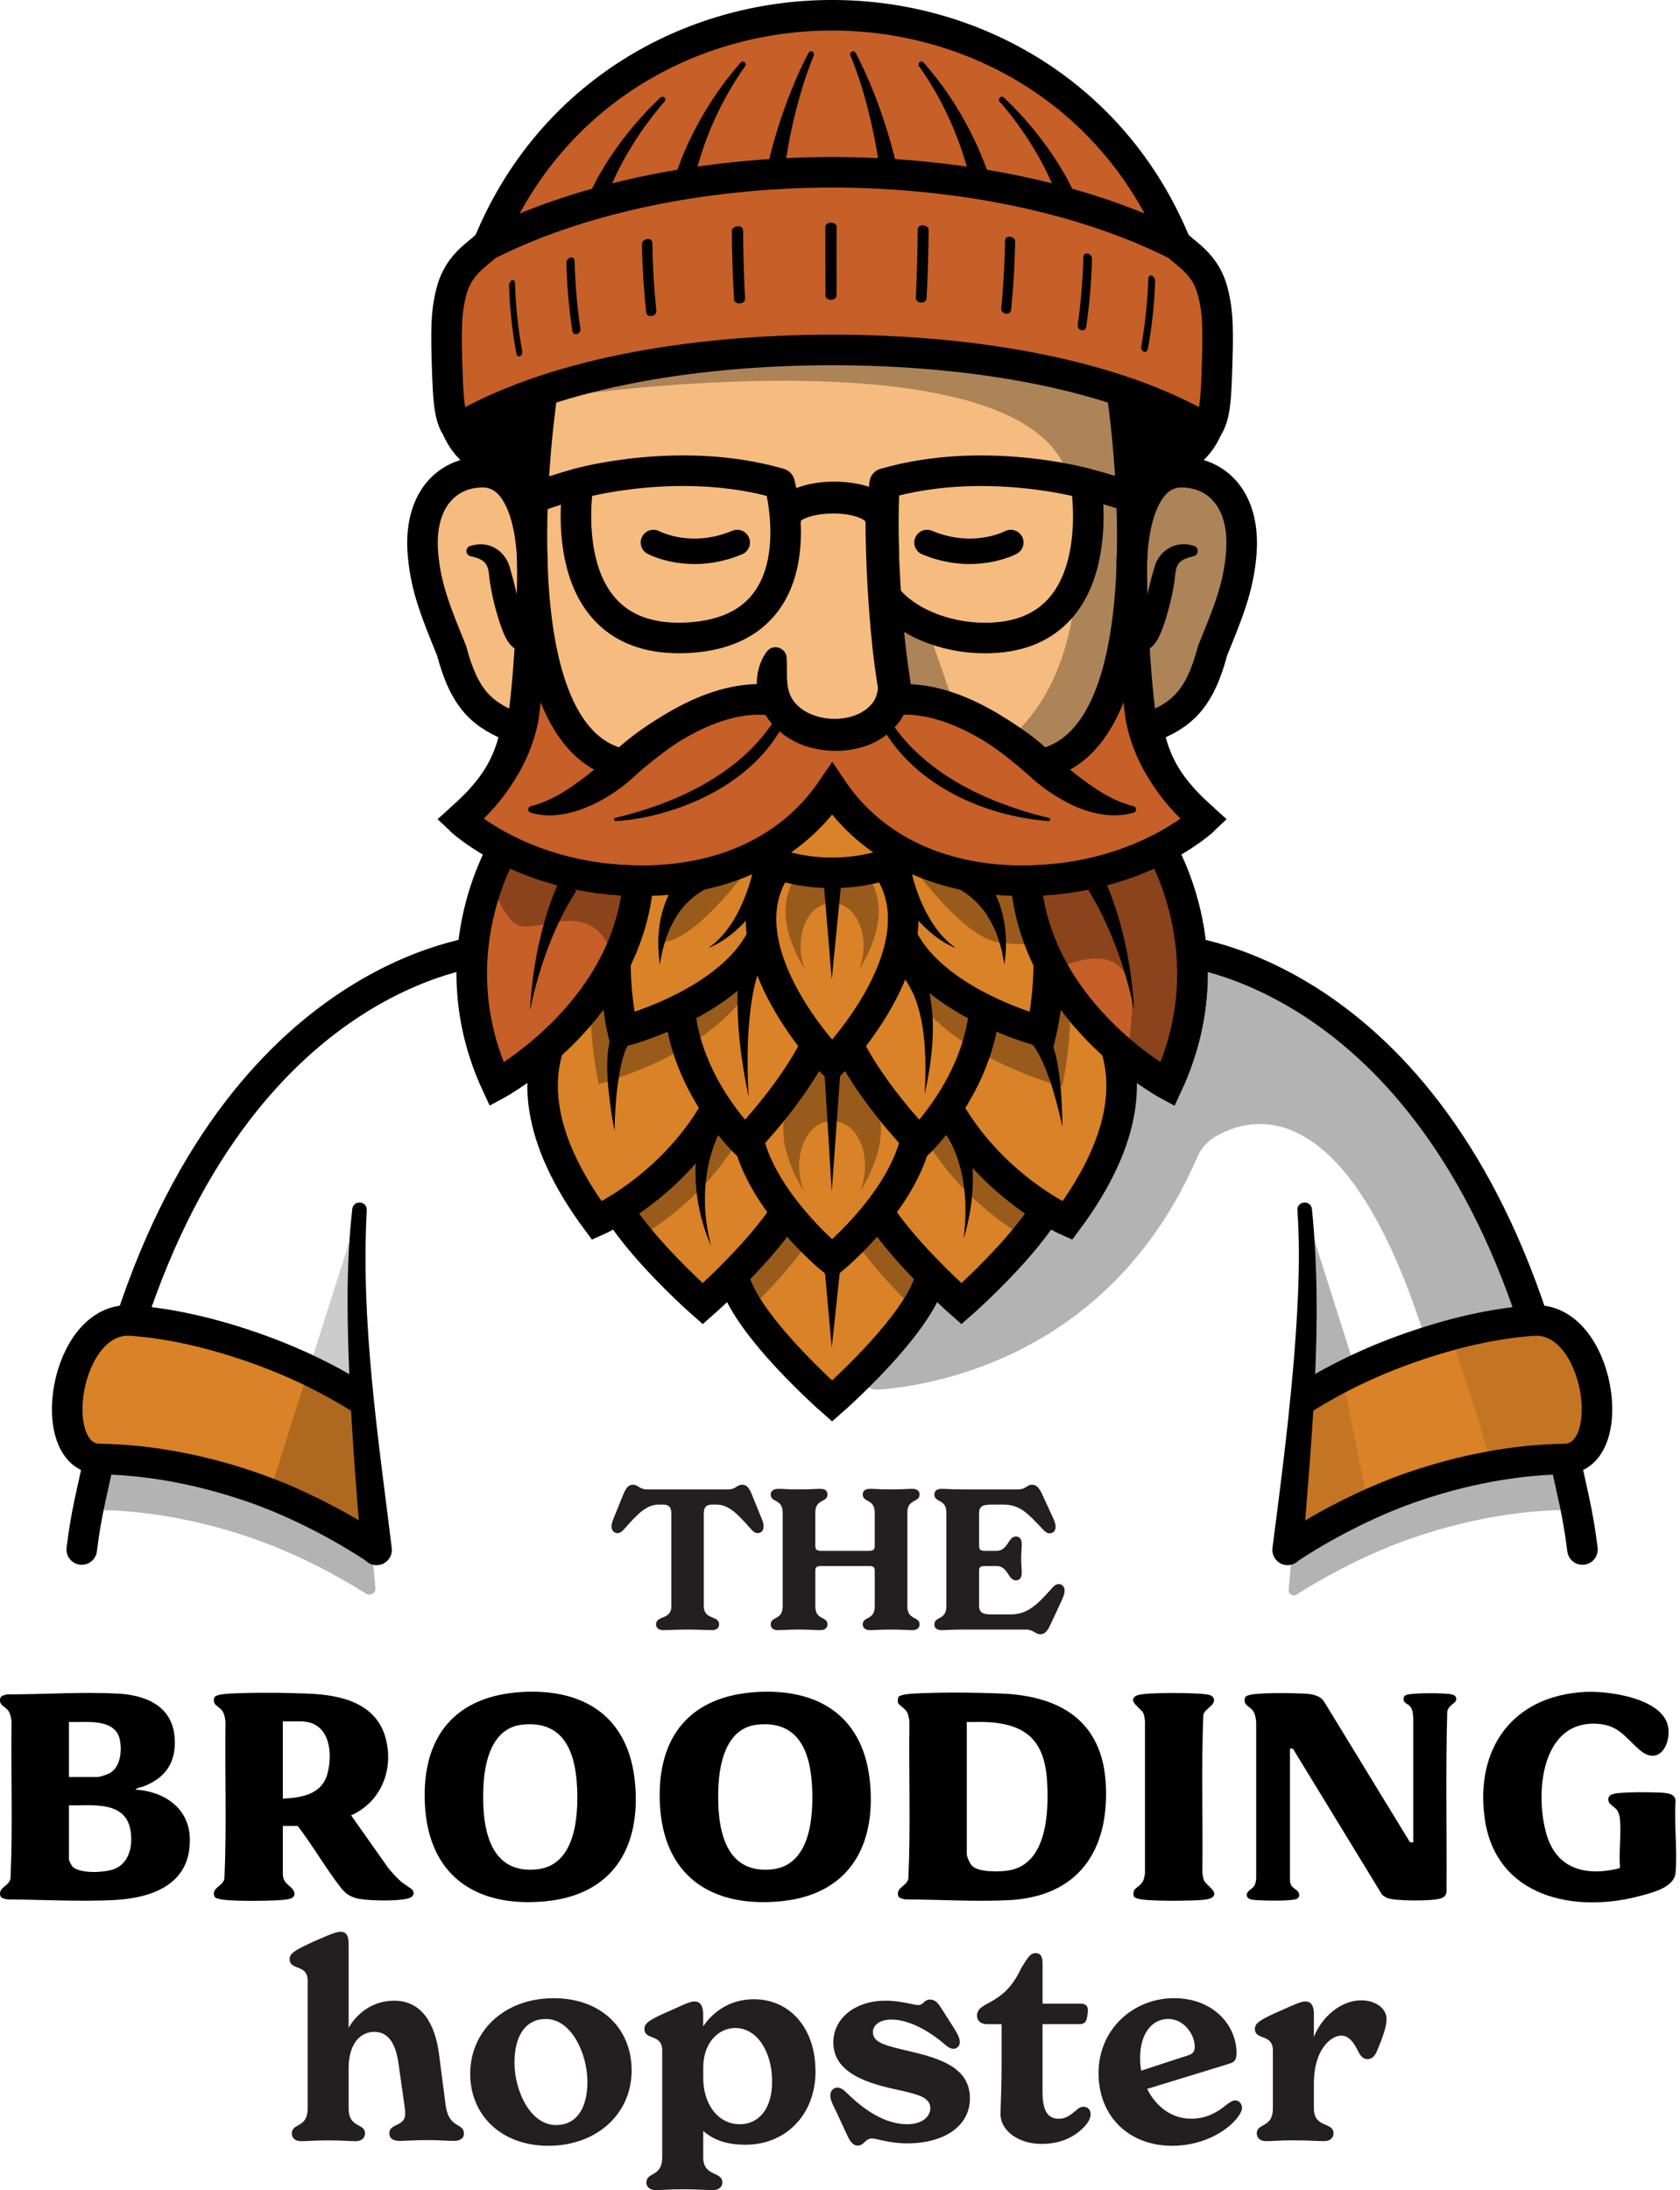 <svg width="350" height="456" viewBox="0 0 350 456" fill="none" xmlns="http://www.w3.org/2000/svg">
<g clip-path="url(#clip0_26_409)">
<g style="mix-blend-mode:overlay" opacity="0.3">
<path d="M182.939 289.337C193.524 288.594 231.288 282.967 249.467 240.844C250.205 239.131 251.467 237.694 253.068 236.74C260.175 232.492 279.95 226.579 296.385 277.06C296.491 277.394 296.549 277.744 296.549 278.089C296.549 280.215 298.532 281.79 300.606 281.302L316.696 277.505C318.748 277.023 319.83 274.758 318.907 272.854L301.158 236.193C300.993 235.854 300.77 235.541 300.5 235.276L277.744 212.918C277.537 212.711 277.298 212.536 277.044 212.393L251.408 198.042C250.761 197.682 250.014 197.549 249.282 197.66L191.684 206.782C190.385 206.989 189.335 207.943 189.006 209.216L174.661 264.693C174.528 265.212 174.523 265.759 174.645 266.278L179.502 286.802C179.874 288.377 181.327 289.448 182.944 289.337H182.939Z" fill="black"/>
</g>
<g style="mix-blend-mode:overlay" opacity="0.3">
<path d="M327.817 309.955C327.886 307.664 327.864 305.368 327.684 303.083C327.647 302.616 327.599 302.154 327.557 301.688L327.536 301.566C327.334 300.59 327.191 299.604 326.958 298.628C326.682 297.477 326.358 296.337 325.971 295.218C325.945 295.144 325.86 294.905 325.775 294.672C325.764 294.645 325.759 294.624 325.748 294.603C325.632 294.343 325.494 294.035 325.451 293.95C324.948 292.943 324.364 291.994 323.749 291.05C323.68 290.981 323.617 290.912 323.563 290.848C323.288 290.562 323.028 290.254 322.757 289.973C321.702 288.875 320.96 287.624 320.509 286.298C320.355 285.842 319.92 285.534 319.443 285.566C319.443 285.566 319.438 285.566 319.432 285.566C311.196 286.123 302.398 288.186 293.505 291.32C285.381 294.184 277.956 297.806 271.507 301.905C271.221 302.086 271.041 302.393 271.009 302.727L268.469 330.993C268.389 331.895 269.375 332.494 270.139 332.006C276.805 327.748 285.343 323.362 293.51 320.488C304.859 316.489 316.07 314.516 326.093 314.394C326.602 314.373 327.079 314.299 327.525 314.172C328.114 314.002 328.416 313.365 328.23 312.777C327.939 311.865 327.79 310.915 327.822 309.955H327.817Z" fill="black"/>
</g>
<g style="mix-blend-mode:overlay" opacity="0.3">
<path d="M74.855 316.319C74.542 316.022 73.921 315.593 73.736 315.46L73.592 315.36C72.887 314.941 72.187 314.522 71.492 314.092C68.024 311.928 64.72 309.531 61.019 307.765C60.721 307.622 60.419 307.484 60.117 307.352C59.974 307.293 59.772 307.214 59.512 307.108C58.643 306.79 57.778 306.455 56.903 306.148C55.005 305.48 53.09 304.859 51.186 304.218C47.379 302.929 43.714 301.354 39.986 299.874C38.087 299.121 36.162 298.416 34.184 297.907C33.84 297.817 32.858 297.647 32.593 297.578L32.312 297.53C31.517 297.482 30.716 297.483 29.921 297.509C29.47 297.525 29.024 297.551 28.574 297.589L28.346 297.631C28.043 297.7 27.014 297.87 26.813 297.917C26.044 298.103 25.302 298.352 24.548 298.58L24.214 298.713C23.827 298.904 23.451 299.105 23.079 299.323C22.809 299.482 22.109 300.065 21.897 300.219C21.817 300.277 21.743 300.341 21.674 300.41C21.473 300.606 21.271 300.808 21.07 301.009C21.902 300.182 21.117 301.083 20.709 301.619L20.476 302.07C20.401 302.287 20.327 302.51 20.269 302.733C20.2 302.982 20.083 303.311 19.982 303.645C19.982 303.703 19.966 303.825 19.945 304.021C19.908 304.387 19.882 304.758 19.86 305.124C19.744 306.922 19.754 308.725 19.754 310.528C19.754 311.324 19.654 312.093 19.473 312.819C19.282 313.594 19.813 314.378 20.608 314.41C20.613 314.41 20.619 314.41 20.624 314.41C30.647 314.527 41.858 316.505 53.207 320.504C61.252 323.336 69.647 327.631 76.265 331.826C77.156 332.388 78.307 331.683 78.211 330.633L77.177 319.135C77.151 318.854 77.034 318.589 76.843 318.382C76.196 317.688 75.544 316.993 74.855 316.341V316.319Z" fill="black"/>
</g>
<path d="M102.362 197.767C102.362 197.767 51.759 200.503 27.274 274.954" stroke="black" stroke-width="6.364" stroke-linecap="round" stroke-linejoin="round"/>
<path d="M78.445 322.62C71.556 318 62.159 313.031 53.207 309.876C41.858 305.877 30.647 303.905 20.624 303.783C9.084 303.337 13.454 274.016 27.28 274.949C35.516 275.506 44.313 277.569 53.207 280.703C61.522 283.63 69.101 287.359 75.661 291.58" fill="#D98227"/>
<path d="M78.445 322.62C71.556 318 62.159 313.031 53.207 309.876C41.858 305.877 30.647 303.905 20.624 303.783C9.084 303.337 13.454 274.016 27.28 274.949C35.516 275.506 44.313 277.569 53.207 280.703C61.522 283.63 69.101 287.359 75.661 291.58" stroke="black" stroke-width="6.364" stroke-linejoin="round"/>
<path d="M76.408 251.997C75.157 275.506 78.747 298.967 81.611 322.28C81.844 324.025 80.619 325.621 78.874 325.854C77.13 326.088 75.533 324.857 75.3 323.118C74.287 311.265 73.37 299.381 72.823 287.454C72.33 275.538 72.038 263.6 73.396 251.7C73.667 249.775 76.525 250.024 76.408 252.002V251.997Z" fill="black"/>
<path d="M20.619 303.788C19.208 310.735 17.999 314.702 17.029 322.62" stroke="black" stroke-width="6.364" stroke-linecap="round" stroke-linejoin="round"/>
<path d="M244.344 197.767C244.344 197.767 294.948 200.503 319.432 274.954" stroke="black" stroke-width="6.364" stroke-linecap="round" stroke-linejoin="round"/>
<path d="M326.088 303.788C327.498 310.735 328.708 314.702 329.678 322.62" stroke="black" stroke-width="6.364" stroke-linecap="round" stroke-linejoin="round"/>
<path d="M96.651 444.28C96.651 445.192 95.855 445.76 94.604 445.76C93.124 445.76 91.931 445.59 88.966 445.59C86.002 445.59 84.756 445.76 83.218 445.76C81.68 445.76 81.112 445.075 81.112 444.163C81.112 442.058 84.411 442.853 84.411 440.122C84.411 439.268 84.299 438.754 84.241 438.245L83.048 429.823C82.534 425.952 81.171 423.051 77.983 423.051C75.48 423.051 72.632 424.987 72.632 430.677V438.987C72.632 443.198 76.048 441.947 76.048 444.222C76.048 444.964 75.48 445.818 74.112 445.818C72.744 445.818 71.264 445.648 68.363 445.648C65.463 445.648 64.094 445.818 62.731 445.818C61.368 445.818 60.796 445.022 60.796 444.222C60.796 441.947 64.094 443.198 64.094 438.987V412.408C64.094 408.823 60.34 410.414 60.34 407.852C60.34 406.601 61.819 405.858 65.802 404.039C69.557 402.39 70.299 402.22 70.983 402.22C72.293 402.22 72.632 403.302 72.632 404.723V422.197C74.398 419.18 77.639 416.565 82.136 416.565C87.996 416.565 90.674 421.572 91.469 427.723L92.838 438.309C93.522 443.373 96.651 441.835 96.651 444.285V444.28Z" fill="#231F20"/>
<path d="M97.961 431.812C97.961 422.765 105.189 416.046 115.318 416.046C125.447 416.046 131.593 422.532 131.593 431.07C131.593 440.292 124.137 446.778 114.236 446.778C104.335 446.778 97.961 440.292 97.961 431.807V431.812ZM122.376 433.408C122.376 427.66 119.078 420.373 113.727 420.373C109.575 420.373 107.183 423.73 107.183 429.479C107.183 435.227 110.428 442.456 115.832 442.456C120.043 442.456 122.376 439.099 122.376 433.408Z" fill="#231F20"/>
<path d="M169.904 431.245C169.904 440.409 163.587 446.555 155.33 446.555C150.722 446.555 148.272 445.187 146.506 443.707V449.169C146.506 453.322 150.489 451.959 150.489 454.462C150.489 455.205 149.863 456 148.553 456C147.132 456 145.307 455.83 142.237 455.83C139.389 455.83 137.968 456 136.6 456C135.231 456 134.664 455.205 134.664 454.462C134.664 452.129 137.962 453.38 137.962 449.169V426.97C137.962 423.327 134.261 424.923 134.261 422.415C134.261 421.105 135.682 420.368 139.723 418.602C143.425 416.894 143.992 416.725 144.729 416.725C146.379 416.725 146.495 418.602 146.495 419.456V421.9C148.659 418.772 152.133 416.263 157.08 416.263C164.367 416.263 169.888 422.07 169.888 431.234L169.904 431.245ZM160.851 433.408C160.851 426.864 157.494 422.25 153.225 422.25C149.523 422.25 146.511 425.496 146.511 430.444V432.666C146.511 438.128 149.587 442.286 154.137 442.286C157.892 442.286 160.851 439.327 160.851 433.408Z" fill="#231F20"/>
<path d="M176.336 444.222L174.459 440.181C173.605 438.362 172.979 437.333 172.979 436.309C172.979 435.228 173.722 434.66 174.459 434.66C175.196 434.66 175.827 435.175 176.623 435.97C180.038 439.274 184.307 442.286 189.032 442.286C192.05 442.286 193.816 440.748 193.816 438.929C193.816 436.426 190.459 435.912 185.962 434.888C179.815 433.52 173.611 431.186 173.611 425.268C173.611 420.145 178.277 416.56 184.482 416.56C187.728 416.56 190.289 417.472 191.313 417.472C192.453 417.472 192.453 416.332 193.757 416.332C195.062 416.332 195.635 417.414 196.377 418.554L198.482 421.858C199.278 423.051 199.962 424.303 199.962 425.157C199.962 426.011 199.336 426.578 198.652 426.578C197.798 426.578 197.173 425.952 196.43 425.326C193.243 422.654 189.202 420.49 185.675 420.49C183.4 420.49 181.862 421.572 181.862 423.11C181.862 425.443 184.821 425.958 189.488 427.092C195.863 428.572 202.067 430.508 202.067 436.882C202.067 442.917 196.319 446.274 189.091 446.274C185.108 446.274 182.716 445.251 181.634 445.251C180.213 445.251 180.096 446.73 178.675 446.73C177.482 446.73 176.856 445.362 176.342 444.227L176.336 444.222Z" fill="#231F20"/>
<path d="M227.22 440.181C227.22 441.093 226.595 442.116 225.799 442.912C223.805 444.959 220.963 446.385 216.975 446.385C212.138 446.385 208.437 443.596 208.437 440.181C208.437 438.987 208.665 434.602 208.665 430.677V421.455H205.647C204.396 421.455 203.542 420.771 203.542 419.689C203.542 418.549 204.284 417.982 205.477 417.297C209.121 415.42 210.94 413.596 212.822 409.671C214.132 407.566 214.641 406.654 215.782 406.654C216.635 406.654 217.203 407.221 217.203 408.701V417.181H225.226C226.139 417.181 226.648 417.637 226.648 418.549C226.648 419.005 226.536 419.689 226.478 420.029C226.308 420.994 225.852 421.45 224.94 421.45H217.197V435.62C217.197 440 218.619 441.141 220.613 441.141C221.981 441.141 222.946 440.456 224.139 439.433C224.537 439.094 225.051 438.637 225.73 438.637C226.695 438.637 227.21 439.375 227.21 440.175L227.22 440.181Z" fill="#231F20"/>
<path d="M258.748 438.812C258.748 439.268 258.578 439.725 258.234 440.292C256.356 443.251 251.117 446.778 244.175 446.778C235.409 446.778 228.864 440.859 228.864 431.637C228.864 422.415 236.209 416.041 244.572 416.041C252.936 416.041 257.608 421.847 257.608 427.421C257.608 429.07 257.093 429.357 256.07 429.696L238.994 434.93C240.759 438.515 244 441.135 248.157 441.135C251.005 441.135 253.339 440.053 255.444 438.287C256.356 437.603 256.812 437.322 257.38 437.322C258.233 437.322 258.748 438.176 258.748 438.802V438.812ZM237.519 428.455C237.519 429.367 237.578 430.274 237.747 431.128L247.537 427.941C248.449 427.655 248.905 427.198 248.905 426.175C248.905 423.555 246.63 420.368 243.385 420.368C239.969 420.368 237.525 423.444 237.525 428.45L237.519 428.455Z" fill="#231F20"/>
<path d="M288.859 420.373C288.859 421.969 288.117 424.075 286.924 426.917C286.468 428.057 285.842 428.736 284.877 428.736C283.965 428.736 283.397 427.994 282.941 427.087C281.918 425.04 280.947 423.841 279.414 423.841C277.192 423.841 273.724 426.859 273.724 433.743V438.977C273.724 443.187 277.823 441.708 277.823 444.211C277.823 444.953 277.256 445.807 275.888 445.807C274.408 445.807 272.642 445.638 269.455 445.638C266.607 445.638 265.128 445.807 263.765 445.807C262.402 445.807 261.829 445.012 261.829 444.211C261.829 441.936 265.186 443.187 265.186 438.977V426.965C265.186 423.322 261.431 424.918 261.431 422.41C261.431 421.158 262.853 420.363 266.894 418.597C270.648 416.889 271.332 416.719 271.958 416.719C273.326 416.719 273.724 417.859 273.724 419.45V424.117C275.432 419.79 279.473 416.491 283.572 416.491C286.759 416.491 288.865 418.31 288.865 420.363L288.859 420.373Z" fill="#231F20"/>
<path d="M136.668 338.227C136.668 336.302 139.866 337.325 139.866 334.456V315.153C139.866 313.843 139.373 313.27 138.106 313.27H137.247C134.786 313.27 132.983 315.031 130.278 318.106C129.663 318.801 129.255 319.215 128.597 319.215C127.982 319.215 127.409 318.722 127.409 317.82C127.409 317.04 127.738 316.346 128.353 314.871L129.827 311.223C130.443 309.706 130.973 309.133 131.874 309.133C132.983 309.133 133.184 310.115 134.823 310.115H151.666C153.305 310.115 153.511 309.133 154.614 309.133C155.516 309.133 156.046 309.706 156.662 311.223L158.136 314.871C158.751 316.346 159.08 317.046 159.08 317.82C159.08 318.722 158.507 319.215 157.892 319.215C157.234 319.215 156.826 318.806 156.211 318.106C153.506 315.031 151.703 313.27 149.242 313.27H148.383C147.11 313.27 146.623 313.843 146.623 315.153V334.456C146.623 337.325 149.82 336.302 149.82 338.227C149.82 338.842 149.37 339.415 148.346 339.415C147.116 339.415 145.763 339.293 143.266 339.293C140.768 339.293 139.331 339.415 138.143 339.415C137.119 339.415 136.668 338.842 136.668 338.227Z" fill="#231F20"/>
<path d="M191.583 338.227C191.583 338.842 191.132 339.415 190.109 339.415C189.085 339.415 187.934 339.293 185.643 339.293C183.352 339.293 182.244 339.415 181.215 339.415C180.186 339.415 179.741 338.842 179.741 338.227C179.741 336.503 182.239 337.368 182.239 334.499V327.08C182.239 326.342 181.995 326.056 181.008 326.056H171.092C170.11 326.056 169.861 326.342 169.861 327.08V334.499C169.861 337.368 172.401 336.509 172.401 338.227C172.401 338.842 171.951 339.415 170.927 339.415C169.904 339.415 168.753 339.293 166.462 339.293C164.171 339.293 163.062 339.415 162.034 339.415C161.005 339.415 160.559 338.842 160.559 338.227C160.559 336.503 163.057 337.368 163.057 334.499V314.909C163.057 312.04 160.559 312.899 160.559 311.138C160.559 310.523 161.09 309.993 162.156 309.993C163.222 309.993 164.166 310.115 166.457 310.115C168.748 310.115 169.856 309.993 170.922 309.993C171.988 309.993 172.396 310.523 172.396 311.138C172.396 312.899 169.856 312.04 169.856 314.909V321.835C169.856 322.614 170.1 322.901 171.086 322.901H181.003C181.984 322.901 182.234 322.614 182.234 321.835V314.909C182.234 312.04 179.736 312.899 179.736 311.138C179.736 310.523 180.144 309.993 181.21 309.993C182.276 309.993 183.342 310.115 185.638 310.115C187.934 310.115 189.08 309.993 190.103 309.993C191.127 309.993 191.578 310.523 191.578 311.138C191.578 312.899 189.038 312.04 189.038 314.909V334.499C189.038 337.368 191.578 336.509 191.578 338.227H191.583Z" fill="#231F20"/>
<path d="M221.79 331.136C221.79 331.958 221.461 332.653 220.682 334.334L218.799 338.349C218.184 339.659 217.611 340.274 216.752 340.274C215.606 340.274 215.4 339.293 213.676 339.293H200.561C198.307 339.293 197.077 339.415 196.176 339.415C195.067 339.415 194.659 338.884 194.659 338.227C194.659 336.503 197.157 337.368 197.157 334.499V314.909C197.157 312.04 194.659 312.899 194.659 311.18C194.659 310.523 195.067 309.993 196.176 309.993C197.035 309.993 198.265 310.115 200.561 310.115H212.08C213.719 310.115 213.925 309.133 214.991 309.133C215.893 309.133 216.466 309.706 217.166 311.223L218.847 314.871C219.584 316.431 219.913 317.125 219.913 317.947C219.913 318.806 219.297 319.257 218.725 319.257C218.067 319.257 217.659 318.849 217.044 318.191C214.175 315.158 212.494 313.275 209.094 313.275H206.512C204.38 313.275 203.971 313.848 203.971 315.2V321.84C203.971 322.619 204.215 322.906 205.202 322.906H207.577C210.038 322.906 209.996 319.915 211.634 319.915C212.372 319.915 212.865 320.366 212.865 321.511C212.865 322.455 212.743 323.479 212.743 324.46C212.743 325.441 212.865 326.507 212.865 327.451C212.865 328.596 212.372 329.047 211.634 329.047C209.996 329.047 210.038 326.056 207.577 326.056H205.202C204.221 326.056 203.971 326.342 203.971 327.079V334.17C203.971 335.565 204.422 336.137 206.512 336.137H210.526C214.053 336.137 216.02 334.17 218.926 330.935C219.541 330.198 219.95 329.826 220.607 329.826C221.18 329.826 221.795 330.32 221.795 331.136H221.79Z" fill="#231F20"/>
<path d="M28.208 372.618C34.025 372.947 39.313 376.336 39.541 382.609C39.901 392.468 31.517 395.295 23.239 395.639C16.026 395.936 8.692 395.528 1.49 395.475C0.891 395.284 0.143 395.31 0.021 394.557C-0.249 392.903 1.946 392.691 2.19 391.084C2.683 380.297 2.259 369.415 2.408 358.591C2.333 357.78 2.217 356.915 1.75 356.231C1.082 355.245 -0.191 355.176 0.021 353.702C0.122 353.002 0.912 352.959 1.49 352.784C9.1 352.8 16.885 352.227 24.495 352.62C30.403 352.922 35.945 355.208 36.391 361.863C36.73 366.922 34.513 370.173 29.873 371.961C29.327 372.173 28.579 372.21 28.208 372.618ZM14.366 369.982H20.343C20.847 369.982 22.358 369.473 22.836 369.203C25.047 367.957 25.397 364.812 25.031 362.531C24.241 357.61 17.988 358.66 14.366 358.538V369.982ZM14.366 375.89V387.144C14.366 387.435 14.881 388.422 15.119 388.655C16.631 390.177 21.807 389.901 23.716 389.185C27.052 387.934 27.746 384.078 27.152 380.907C26.007 374.84 19.007 375.996 14.372 375.885L14.366 375.89Z" fill="black"/>
<path d="M187.224 353.288C187.616 352.816 189.616 352.652 190.268 352.62C195.921 352.317 203.102 352.381 208.781 352.62C220.957 353.134 229.66 358.4 230.371 371.419C231.129 385.393 224.574 394.955 210.043 395.639C202.921 395.973 195.661 395.501 188.544 395.475C187.945 395.284 187.197 395.31 187.075 394.557C186.805 392.903 189 392.691 189.244 391.084C189.738 380.297 189.313 369.415 189.462 358.591C189.388 357.78 189.271 356.915 188.804 356.231C188.454 355.717 187.213 354.969 187.091 354.55C187.001 354.253 187.028 353.532 187.229 353.288H187.224ZM201.415 358.538V386.014C201.415 386.603 202.052 388.024 202.486 388.464C203.892 389.891 208.49 389.769 210.356 389.413C218.11 387.95 218.491 377.407 218.163 371.165C217.691 362.346 213.793 358.867 205.133 358.527C203.897 358.48 202.651 358.575 201.415 358.527V358.538Z" fill="black"/>
<path d="M58.924 390.416C59.115 392.033 59.884 392.213 60.817 393.179C61.528 393.91 61.623 394.897 60.541 395.3C60.006 395.496 58.722 395.607 58.112 395.639C55.636 395.777 47.474 395.968 45.459 395.321C45.114 395.21 44.759 395.151 44.632 394.764C44.059 393.014 46.53 392.712 46.758 391.089C47.251 380.302 46.827 369.42 46.976 358.596C46.901 357.785 46.785 356.921 46.318 356.236C45.634 355.224 44.186 355.086 44.632 353.5C44.663 353.378 44.706 353.336 44.796 353.256C45.294 352.8 47.076 352.667 47.782 352.63C52.836 352.36 59.205 352.424 64.28 352.63C71.079 352.906 78.466 354.593 80.386 362.065C82.046 368.535 79.346 375.227 73.147 377.974L80.9 388.962C81.722 389.917 82.64 390.983 83.594 391.805C84.14 392.277 85.594 393.104 85.917 393.507C86.431 394.144 86.118 394.844 85.424 395.135C83.509 395.936 76.679 395.772 74.552 395.305C72.267 394.801 71.455 393.666 70.151 391.906C67.324 388.087 64.906 383.946 62.01 380.17H58.924V390.421V390.416ZM58.924 374.506C62.975 374.262 67.175 373.626 68.279 369.076C69.382 364.525 68.538 358.411 62.636 358.411H58.924V374.506Z" fill="black"/>
<path d="M268.755 391.8C268.904 392.855 269.545 393.062 270.198 393.624C270.85 394.186 270.898 395.151 269.991 395.422C268.601 395.841 263.531 395.745 261.893 395.629C261.097 395.575 259.846 395.56 259.745 394.632C259.644 393.703 260.933 393.343 261.352 392.579C261.59 392.144 261.643 391.656 261.707 391.174V358.591C261.633 357.78 261.516 356.915 261.05 356.231C260.381 355.245 259.109 355.176 259.321 353.702C259.384 353.267 259.607 353.155 259.999 353.001C261.659 352.355 269.439 352.503 271.587 352.62C273.135 352.705 274.811 352.869 275.798 354.2L293.738 383.564L294.433 383.617V357.589C294.279 356.608 294.385 355.881 293.616 355.139C293.16 354.698 292.439 354.592 292.407 353.823C292.381 353.235 292.662 352.986 293.192 352.842C294.597 352.461 300.94 352.455 302.393 352.784C302.992 352.922 303.406 353.129 303.374 353.818C303.337 354.72 301.842 354.889 301.508 356.364C301.152 368.863 301.449 381.416 301.354 393.937C301.258 394.738 300.781 395.072 300.065 395.294C298.278 395.851 290.869 395.835 289.109 395.22C288.669 395.066 288.287 394.801 287.937 394.504L269.354 364.085L268.744 364.064V391.794L268.755 391.8Z" fill="black"/>
<path d="M108.869 352.286C122.074 351.57 131.084 357.753 132.304 371.303C133.524 384.815 127.536 394.6 113.488 395.883C98.942 397.214 89.12 390.352 88.5 375.328C87.927 361.476 94.89 353.044 108.869 352.286ZM108.869 359.079C102.489 359.731 100.936 366.758 100.708 372.051C100.368 379.809 101.545 390.283 111.85 389.222C119.826 388.4 120.515 378.414 120.229 372.178C119.889 364.881 117.519 358.199 108.869 359.079Z" fill="black"/>
<path d="M157.834 352.286C171.038 351.57 180.049 357.753 181.268 371.303C182.488 384.815 176.501 394.6 162.453 395.883C147.906 397.214 138.084 390.352 137.464 375.328C136.891 361.476 143.854 353.044 157.834 352.286ZM157.834 359.079C151.454 359.731 149.9 366.758 149.672 372.051C149.332 379.809 150.51 390.283 160.814 389.222C168.79 388.4 169.479 378.414 169.193 372.178C168.854 364.881 166.483 358.199 157.834 359.079Z" fill="black"/>
<path d="M330.033 352.285C334.796 352.015 344.93 353.383 347.157 358.368C348.748 361.927 346.086 368.116 341.706 364.446C338.672 361.905 337.362 359.19 332.77 358.909C320.944 358.188 319.766 373.647 322.19 381.93C324.343 389.286 330.558 390.718 337.426 388.978L337.49 388.665C337.246 385.441 337.797 381.787 337.468 378.616C337.415 378.117 337.23 377.412 336.959 376.988C336.572 376.378 335.379 375.704 335.188 375.238C334.875 374.469 335.119 373.896 335.872 373.599C337.299 373.032 344.262 373.138 346.113 373.254C347.38 373.334 349.082 373.451 349.072 375.079C348.754 379.878 349.48 385.192 349.072 389.928C348.812 392.945 344.384 394.022 341.891 394.7C327.949 398.508 311.573 394.976 309.309 378.584C307.299 364.053 315.131 353.139 330.033 352.291V352.285Z" fill="black"/>
<path d="M236.315 394.971C236.071 394.674 236.109 394 236.246 393.656C236.437 393.189 237.302 392.706 237.662 392.309C238.294 391.619 238.4 390.94 238.537 390.039V358.469C238.511 357.949 238.389 357.159 238.187 356.692C237.774 355.738 234.889 354.242 236.591 353.134C237.1 352.8 238.697 352.662 239.354 352.625C242.43 352.455 246.609 352.455 249.685 352.625C250.305 352.657 251.673 352.779 252.209 352.996C252.421 353.081 252.803 353.383 252.867 353.595C253.339 355.181 250.889 355.68 250.687 357.149C250.258 368.036 250.629 379.003 250.496 389.917C250.586 390.479 250.618 391.041 250.857 391.566C251.302 392.547 254.129 394.027 252.453 395.13C251.907 395.491 250.39 395.602 249.69 395.639C247.378 395.761 238.575 395.936 236.84 395.257C236.713 395.21 236.384 395.056 236.315 394.966V394.971Z" fill="black"/>
<path d="M172.826 239.72L152.875 262.11C149.736 271.041 173.356 291.718 173.356 291.718C173.356 291.718 196.982 271.041 193.837 262.11L173.886 239.72H172.826Z" fill="#D98227" stroke="black" stroke-width="6.364"/>
<path d="M175.217 262.476L173.282 280.571L171.638 262.444L175.217 262.476Z" fill="black"/>
<g style="mix-blend-mode:overlay" opacity="0.3">
<path d="M151.178 224.76L131.227 247.15C128.698 254.341 140.54 265.966 146.405 271.454C147.821 272.78 152.589 268.548 152.589 268.548C152.589 268.548 154.678 274.037 155.49 273.252C162.028 266.963 174.528 253.8 172.189 247.15L152.239 224.76H151.178Z" fill="black"/>
</g>
<g style="mix-blend-mode:overlay" opacity="0.3">
<path d="M195.534 224.76L215.484 247.15C217.908 254.039 207.636 263.579 201.336 269.561C199.469 271.332 195.035 268.638 195.035 268.638C195.035 268.638 193.185 275.172 190.634 272.69C183.968 266.21 172.242 253.604 174.512 247.15L194.463 224.76H195.523H195.534Z" fill="black"/>
</g>
<path d="M145.875 219.457L125.924 241.847C122.785 250.777 146.405 271.454 146.405 271.454C146.405 271.454 170.031 250.777 166.886 241.847L146.935 219.457H145.875Z" fill="#D98227" stroke="black" stroke-width="6.364"/>
<path d="M150.68 234.369C148.007 238.919 146.882 244.323 146.851 249.589C146.814 252.904 147.339 256.213 148.134 259.427C145.424 253.142 144.247 246.179 145.238 239.359C145.583 236.984 146.119 234.608 147.079 232.38L150.68 234.369Z" fill="black"/>
<g style="mix-blend-mode:overlay" opacity="0.3">
<path d="M131.689 208.06C131.689 208.06 107.453 221.292 124.301 251.276C125.765 253.88 130.983 258.875 133.099 257.634C141.086 252.941 160.289 238.887 161.36 211.661L131.689 208.065V208.06Z" fill="black"/>
</g>
<path d="M200.837 219.457L220.788 241.847C223.927 250.777 200.307 271.454 200.307 271.454C200.307 271.454 176.681 250.777 179.826 241.847L199.776 219.457H200.837Z" fill="#D98227" stroke="black" stroke-width="6.364"/>
<path d="M199.75 232.916C203.865 240.399 203.128 249.992 200.763 257.91C201.245 253.906 201.325 249.807 200.641 245.824C200.164 243.141 199.411 240.59 198.228 238.182C197.719 237.217 197.162 236.188 196.457 235.377L199.75 232.916Z" fill="black"/>
<g style="mix-blend-mode:overlay" opacity="0.3">
<path d="M215.023 208.06C215.023 208.06 239.747 221.557 221.891 252.183C220.533 254.511 215.553 258.801 213.209 257.396C205 252.48 186.407 238.437 185.352 211.661L215.023 208.065V208.06Z" fill="black"/>
</g>
<path d="M240.372 161.848H110.932V219.457H240.372V161.848Z" fill="black"/>
<path d="M220.326 202.757C220.326 202.757 248.953 218.38 222.357 254.155C222.357 254.155 192.013 240.786 190.655 206.352L220.326 202.757Z" fill="#D98227" stroke="black" stroke-width="6.364"/>
<path d="M217.494 214.132C220.994 218.295 221.249 229.225 221.339 234.634C220.639 231.447 219.812 228.138 218.772 225.062C217.972 222.798 217.113 220.554 215.856 218.555C215.532 218.062 215.188 217.526 214.747 217.171C214.747 217.171 214.7 217.144 214.795 217.235L217.494 214.132Z" fill="black"/>
<path d="M173.356 213.406L189.287 224.781C198.435 241.693 173.356 262.275 173.356 262.275C173.356 262.275 148.277 241.693 157.425 224.781L173.356 213.406Z" fill="#D98227" stroke="black" stroke-width="6.364"/>
<g style="mix-blend-mode:overlay" opacity="0.3">
<path d="M167.507 248.073C164.818 241.359 167.671 233.425 173.356 233.425C179.041 233.425 181.894 241.353 179.205 248.073C182.53 242.647 185.405 235.239 181.979 228.907C181.979 228.907 183.522 219.594 172.735 219.594C161.949 219.594 164.733 228.907 164.733 228.907C161.307 235.239 164.187 242.647 167.507 248.073Z" fill="black"/>
</g>
<path d="M175.217 221.249L173.282 248.073L171.638 221.228L175.217 221.249Z" fill="black"/>
<path d="M178.224 196.266C162.002 207.837 191.519 237.832 191.519 237.832C191.519 237.832 211.253 218.841 203.345 196.266H178.219H178.224Z" fill="#D98227" stroke="black" stroke-width="6.364"/>
<path d="M190.65 200.158C193.185 203.139 193.847 207.095 194.224 210.839C194.68 216.524 193.821 222.373 192.622 227.926C192.93 222.941 192.919 217.754 192.034 212.838C191.525 210.261 190.766 207.567 189.483 205.286C189.016 204.523 188.565 203.78 187.897 203.202C187.892 203.308 190.639 200.142 190.65 200.158Z" fill="black"/>
<g style="mix-blend-mode:overlay" opacity="0.3">
<path d="M186.63 196.054C187.648 217.548 221.281 226.234 221.281 226.234C221.281 226.234 229.252 192.426 210.701 181.518L182.435 175.424L186.63 196.054Z" fill="black"/>
</g>
<path d="M126.386 202.757C126.386 202.757 97.759 218.38 124.354 254.155C124.354 254.155 154.699 240.786 156.057 206.352L126.386 202.757Z" fill="#D98227" stroke="black" stroke-width="6.364"/>
<path d="M131.105 217.155C129.695 219.191 129.154 222.808 128.708 225.598C128.385 228.032 128.199 230.524 128.099 232.99L128.024 235.483L127.584 233.022C126.831 228.186 125.452 218.958 127.86 214.625L131.105 217.155Z" fill="black"/>
<path d="M186.02 187.786C186.932 206.989 216.98 214.747 216.98 214.747C216.98 214.747 224.102 184.54 207.53 174.798L182.276 169.357L186.025 187.786H186.02Z" fill="#D98227" stroke="black" stroke-width="6.364"/>
<path d="M168.488 196.266C184.71 207.837 155.193 237.832 155.193 237.832C155.193 237.832 135.459 218.841 143.366 196.266H168.493H168.488Z" fill="#D98227" stroke="black" stroke-width="6.364"/>
<path d="M158.412 201.346C156.752 205.477 156.301 210.017 155.951 214.461C155.707 217.807 155.712 221.562 155.802 224.945L155.962 228.456C155.055 223.948 154.238 219.054 153.893 214.472C153.564 209.609 153.347 204.586 154.599 199.803L158.412 201.346Z" fill="black"/>
<path d="M213.612 181.274C214.525 210.34 243.231 225.789 243.231 225.789C256.043 198.207 241.12 175.361 241.12 175.361" stroke="black" stroke-width="6.364"/>
<g style="mix-blend-mode:overlay" opacity="0.3">
<path d="M159.393 195.523C158.374 217.017 124.742 225.704 124.742 225.704C124.742 225.704 116.771 191.896 135.322 180.987L163.588 174.894L159.393 195.523Z" fill="black"/>
</g>
<path d="M160.692 187.786C159.78 206.989 129.732 214.747 129.732 214.747C129.732 214.747 122.61 184.54 139.182 174.798L164.436 169.357L160.687 187.786H160.692Z" fill="#D98227" stroke="black" stroke-width="6.364"/>
<path d="M161.482 182.477C158.449 188.587 154.031 194.701 147.577 197.401C151.608 194.521 154.026 190.066 155.659 185.521C156.174 184.063 156.646 182.514 156.937 181.014L161.482 182.477Z" fill="black"/>
<path d="M149.921 184.084C149.964 184.052 149.852 184.074 149.783 184.084C148.701 184.291 147.636 184.747 146.66 185.288C143.881 186.821 141.579 189.34 140.116 192.235C139.93 192.601 139.601 193.174 139.469 193.556C139.145 194.367 138.652 195.529 138.45 196.377C137.989 197.798 137.719 199.4 137.448 200.874C137.225 198.843 137.029 196.637 137.199 194.585C137.565 187.823 141.144 181.035 147.211 177.678C147.381 177.593 147.503 177.519 147.795 177.402L149.921 184.084Z" fill="black"/>
<path d="M185.919 182.154C195.067 199.066 173.356 221.238 173.356 221.238C173.356 221.238 151.645 199.066 160.793 182.154L173.356 164.293L185.914 182.154H185.919Z" fill="#D98227" stroke="black" stroke-width="6.364"/>
<g style="mix-blend-mode:overlay" opacity="0.3">
<path d="M167.772 202.014C165.205 195.603 167.931 188.03 173.356 188.03C178.781 188.03 181.507 195.603 178.94 202.014C182.112 196.833 184.859 189.764 181.592 183.718C181.592 183.718 183.066 174.83 172.767 174.83C162.469 174.83 165.125 183.718 165.125 183.718C161.853 189.764 164.6 196.833 167.777 202.014H167.772Z" fill="black"/>
</g>
<path d="M175.217 184.228L173.282 203.918L171.638 184.201L175.217 184.228Z" fill="black"/>
<path d="M189.769 181.014C190.777 185.659 192.633 190.22 195.56 194.017C196.584 195.274 197.767 196.425 199.129 197.406C195.958 196.149 193.238 193.863 190.984 191.297C188.698 188.618 186.736 185.68 185.23 182.483L189.775 181.019L189.769 181.014Z" fill="black"/>
<path d="M198.917 177.397C203.298 179.486 206.554 183.734 208.209 188.152C208.712 189.61 209.057 191.069 209.317 192.564C209.354 192.856 209.476 194.261 209.513 194.579C209.624 195.507 209.534 196.812 209.556 197.756C209.481 198.806 209.359 199.845 209.264 200.869C209.068 199.845 208.893 198.832 208.681 197.835C208.405 196.966 208.14 195.757 207.795 194.935C207.689 194.659 207.201 193.444 207.105 193.206C206.522 192.023 205.843 190.83 205.096 189.769C202.995 187.022 200.275 184.832 196.929 184.079C196.86 184.068 196.748 184.047 196.791 184.079L198.917 177.397Z" fill="black"/>
<path d="M213.612 181.274C214.525 210.34 243.231 225.789 243.231 225.789C256.043 198.207 241.12 175.361 241.12 175.361" fill="#C65F28"/>
<g style="mix-blend-mode:overlay" opacity="0.3">
<path d="M243.04 177.211C243.04 177.211 248.263 191.705 250.125 206.119C251.016 213.013 246.826 223.948 243.724 222.644C240.16 221.148 236.093 219.52 235.08 219.457C233.839 219.377 242.547 192.877 221.339 201.182C221.339 201.182 195.582 181.719 243.04 177.211Z" fill="black"/>
</g>
<path d="M229.989 182.769C233.839 191.472 235.759 200.943 236.294 210.404C235.371 205.843 234.099 201.367 232.433 197.035C230.795 192.797 228.87 188.629 226.42 184.816L229.989 182.769Z" fill="black"/>
<path d="M213.612 181.274C214.525 210.34 243.231 225.789 243.231 225.789C256.043 198.207 241.12 175.361 241.12 175.361" stroke="black" stroke-width="6.364"/>
<path d="M133.094 181.274C132.182 210.34 103.476 225.789 103.476 225.789C90.663 198.207 105.587 175.361 105.587 175.361" fill="#C65F28"/>
<g style="mix-blend-mode:overlay" opacity="0.3">
<path d="M101.72 180.743C101.72 180.743 104.213 192.331 108.848 192.877C113.483 193.423 122.748 187.834 127.027 197.401C131.307 206.968 129.52 182.154 129.52 182.154C129.52 182.154 113.122 176.973 101.715 180.743H101.72Z" fill="black"/>
</g>
<path d="M133.094 181.274C132.182 210.34 103.476 225.789 103.476 225.789C90.663 198.207 105.587 175.361 105.587 175.361" stroke="black" stroke-width="6.364"/>
<path d="M118.309 184.397C118.309 184.397 112.359 194.5 110.418 210.404Z" fill="#C65F28"/>
<path d="M120.08 185.442C115.848 192.018 113.053 199.49 111.16 207.068C110.884 208.171 110.667 209.29 110.418 210.409C110.656 205.817 111.229 201.256 112.21 196.754C113.239 192.172 114.549 187.643 116.538 183.358L120.08 185.447V185.442Z" fill="black"/>
<path d="M190.655 161.636H158.544V180.727H190.655V161.636Z" fill="#D98227"/>
<path d="M157.706 178.325C162.469 180.521 167.772 181.74 173.361 181.74C179.529 181.74 185.352 180.25 190.48 177.609" stroke="black" stroke-width="6.364" stroke-linejoin="round"/>
<g style="mix-blend-mode:overlay" opacity="0.3">
<path d="M157.706 178.325C157.706 178.325 145.758 195.751 137.772 196.266L142.147 185.256L157.706 178.325Z" fill="black"/>
</g>
<g style="mix-blend-mode:overlay" opacity="0.3">
<path d="M188.587 178.325C188.587 178.325 200.535 195.751 208.521 196.266L204.146 185.256L188.587 178.325Z" fill="black"/>
</g>
<g style="mix-blend-mode:overlay" opacity="0.3">
<path d="M207.212 184.068L206.241 187.293L208.94 196.266C208.94 196.266 215.85 197.586 215.23 194.839C214.609 192.092 214.159 183.199 207.212 184.068Z" fill="black"/>
</g>
<path d="M244.747 50.269C231.866 19.42 202.9 3.267 173.674 3.182H173.038C143.812 3.267 114.846 19.42 101.964 50.269" fill="#C65F28"/>
<path d="M244.747 50.269C231.866 19.42 202.9 3.267 173.674 3.182H173.038C143.812 3.267 114.846 19.42 101.964 50.269" stroke="black" stroke-width="6.364"/>
<path d="M123.469 39.026C126.115 33.712 129.573 28.897 133.508 24.485C134.796 23.026 136.186 21.653 137.586 20.311C137.825 20.078 138.212 20.088 138.44 20.327C138.663 20.555 138.663 20.921 138.45 21.149C135.953 24.018 133.683 27.073 131.694 30.308C129.743 33.484 127.961 36.873 126.656 40.347C125.765 42.563 122.52 41.227 123.469 39.021V39.026Z" fill="black"/>
<path d="M140.603 36.889C142.757 30.244 146.013 24.061 150.038 18.386C151.348 16.509 152.817 14.743 154.302 13.019C154.784 12.457 155.686 13.136 155.256 13.757C151.39 19.198 148.367 25.227 146.267 31.554C145.594 33.59 144.952 35.797 144.549 37.859C143.918 40.612 139.888 39.631 140.603 36.889Z" fill="black"/>
<path d="M160.029 34.062C161.461 28.038 163.37 22.221 165.804 16.541C166.6 14.658 167.507 12.823 168.445 11.01C168.599 10.713 168.965 10.596 169.262 10.75C169.548 10.898 169.665 11.238 169.543 11.524C168.801 13.385 168.09 15.257 167.491 17.172C165.682 22.862 164.346 28.797 163.54 34.694C163.131 37.123 159.568 36.491 160.034 34.062H160.029Z" fill="black"/>
<path d="M220.04 40.325C218.035 35.091 215.145 30.133 211.831 25.604C210.717 24.066 209.502 22.602 208.262 21.154C207.758 20.587 208.564 19.786 209.131 20.311C211.963 22.984 214.583 25.885 216.938 28.992C218.719 31.326 220.358 33.792 221.827 36.343C222.32 37.218 222.782 38.05 223.243 39.021C223.651 39.885 223.285 40.914 222.421 41.328C221.498 41.773 220.369 41.296 220.04 40.32V40.325Z" fill="black"/>
<path d="M202.158 37.828C201.277 33.585 199.803 29.359 198.048 25.376C197.146 23.35 196.165 21.356 195.057 19.426C193.975 17.469 192.734 15.607 191.456 13.762C191.037 13.147 191.907 12.452 192.41 13.019C195.433 16.456 198.122 20.195 200.397 24.177C202.131 27.168 203.637 30.308 204.921 33.527C205.345 34.625 205.743 35.675 206.108 36.889C206.437 37.966 205.827 39.1 204.751 39.424C203.595 39.785 202.354 39.021 202.158 37.822V37.828Z" fill="black"/>
<path d="M183.172 34.662C182.652 30.764 181.846 26.781 180.876 22.947C179.9 19.06 178.68 15.241 177.174 11.529C176.883 10.829 177.901 10.331 178.267 11.015C181.12 16.451 183.31 22.21 185.081 28.086C185.67 30.058 186.206 32.01 186.683 34.068C187.15 36.507 183.554 37.138 183.172 34.667V34.662Z" fill="black"/>
<path d="M239.259 154.933L113.037 159.154L96.873 142.985L88.022 106.191L101.964 87.407C101.964 87.407 148.426 71.673 172.873 72.855C197.321 74.038 237.588 83.854 237.588 83.854L245.67 98.035L258.684 104.849L250.857 144.358L239.253 154.933H239.259Z" fill="#F6BB7E"/>
<g style="mix-blend-mode:overlay" opacity="0.3">
<path d="M245.676 98.035L240.993 89.82C240.118 92.132 239.089 94.386 238.06 96.64C237.238 98.947 236.612 101.312 236.151 103.72C235.573 110.609 236.008 117.529 236.241 124.439C236.469 131.169 235.801 137.978 236.209 144.703C236.273 144.968 236.326 145.239 236.395 145.504C238.352 147.816 240.181 150.181 241.507 152.88L250.857 144.358L258.684 104.849L245.67 98.035H245.676Z" fill="black"/>
</g>
<g style="mix-blend-mode:overlay" opacity="0.3">
<path d="M120.796 82.104C120.796 82.104 215.087 68.782 222.808 99.986C222.808 99.986 230.98 135.783 210.107 154.036C210.107 154.036 208.67 156.688 215.023 158.661C221.376 160.634 246.434 135.953 235.589 80.985C235.589 80.985 155.193 56.304 120.791 82.109L120.796 82.104Z" fill="black"/>
</g>
<g style="mix-blend-mode:overlay" opacity="0.3">
<path d="M184.296 123.776L193.126 130.432L199.129 147.795L186.147 145.774L184.296 123.776Z" fill="black"/>
</g>
<path d="M250.862 170.625C257.327 172.916 231.208 181.719 231.208 181.719C231.208 181.719 217.028 186.078 201.542 182.154C189.403 179.078 175.53 167.454 173.282 167.788C171.272 168.085 162.161 178.171 151.146 180.743C134.081 184.731 113.228 181.719 113.228 181.719L95.85 170.625L114.029 140.906C114.029 140.906 119.751 157.086 130.83 157.086C138.848 157.086 135.481 147.126 145.97 148.458C148.956 148.834 154.339 145.514 158.549 146.554C165.873 148.362 172.751 154.148 179.545 149.386C183.915 146.32 183.814 148.839 188.173 144.607C193.9 139.05 213.973 166.239 219.647 159.154C244.997 127.515 236.581 144.904 236.925 142.81C236.925 142.81 244.403 168.334 250.867 170.625H250.862Z" fill="#C65F28"/>
<path d="M113.016 81.409C113.016 81.409 101.805 153.522 129.96 159.154C129.96 159.154 145.626 143.976 160.559 145.769" stroke="black" stroke-width="6.364" stroke-linecap="round" stroke-linejoin="round"/>
<path d="M160.432 146.851C150.277 147.673 141.707 153.697 134.049 159.971C133.184 160.687 132.336 161.514 131.509 162.246C129.594 163.932 127.531 165.353 125.32 166.589C120.934 168.976 115.461 170.763 110.497 169.177C109.872 168.976 109.898 168.026 110.545 167.878C114.978 166.748 118.537 164.314 122.079 161.609C124.816 159.557 127.192 157.096 129.753 154.89C134.515 150.923 139.819 147.646 145.769 145.604C150.505 144.019 155.829 143.271 160.697 144.692C161.869 145.042 161.668 146.792 160.437 146.851H160.432Z" fill="black"/>
<path d="M120.478 100.676C120.478 100.676 141.685 94.673 162.41 100.676C162.41 100.676 171.118 131.604 142.894 132.803C114.671 134.001 120.483 100.676 120.483 100.676H120.478Z" stroke="black" stroke-width="6.364" stroke-linecap="round" stroke-linejoin="round"/>
<path d="M136.133 112.958C136.133 112.958 143.769 117.073 153.586 112.958" stroke="black" stroke-width="5.303" stroke-linecap="round" stroke-linejoin="round"/>
<path d="M95.272 89.332C97.202 93.681 99.785 94.232 99.785 95.897C99.785 97.706 99.933 98.326 99.339 98.374C92.71 98.926 87.243 104.526 88.107 115.238C88.685 122.461 90.976 127.812 94.089 135.502C96.778 145.684 100.522 148.94 107.506 151.592C105.799 161.784 99.711 167.135 95.844 170.625C95.844 170.625 109.288 183.379 133.577 183.379" stroke="black" stroke-width="6.364"/>
<path d="M128.205 170.285C137.798 167.984 147.328 164.123 154.784 157.547C157.229 155.383 159.366 152.912 161.18 150.197C161.498 149.698 162.172 149.561 162.665 149.889C163.126 150.197 163.264 150.812 162.999 151.289C157.902 160.512 148.277 166.335 138.371 169.172C135.072 170.116 131.71 170.763 128.284 170.964C127.876 170.985 127.78 170.36 128.205 170.285Z" fill="black"/>
<path d="M99.339 98.374C111.367 96.926 110.932 118.224 110.932 118.224C110.81 137.241 109.097 149.046 109.097 149.046C107.39 159.239 100.273 166.918 95.85 170.625" stroke="black" stroke-width="6.364"/>
<path d="M97.923 113.695C101.933 112.353 105.549 114.766 106.393 118.802C107.002 120.854 107.485 122.981 107.978 125.049C108.524 127.112 108.965 129.318 109.988 131.121C109.84 131.015 109.707 130.909 109.325 130.835C108.928 130.755 108.408 130.888 108.222 131.074C108.71 130.649 109.071 130.045 109.829 129.578C110.63 129.005 112.147 129 112.947 129.7C114.284 130.787 114.469 132.59 114.724 134.038C114.894 135.199 114.088 136.276 112.926 136.446C111.855 136.6 110.853 135.926 110.572 134.908C110.418 134.346 110.253 133.773 110.084 133.338C109.983 133.046 109.818 132.882 109.978 133.11C110.343 133.577 111.065 133.805 111.664 133.688C111.966 133.64 112.173 133.524 112.258 133.476C112.444 133.359 112.412 133.365 112.38 133.412C111.123 135.221 109.145 136.382 107.029 134.887C105.48 133.662 104.876 131.747 104.234 130.029C103.205 126.932 102.436 123.845 101.991 120.642C101.758 118.24 101.652 116.808 99.01 116.06C98.639 115.954 98.295 115.885 97.966 115.785C96.937 115.519 96.926 113.992 97.929 113.695H97.923Z" fill="black"/>
<path d="M98.098 92.7L101.036 98.035L111.112 102.654L114.024 81.409L98.098 89.327V92.7Z" fill="black"/>
<path d="M233.696 81.409C233.696 81.409 244.907 153.522 216.752 159.154C216.752 159.154 201.086 143.976 186.153 145.769" stroke="black" stroke-width="6.364" stroke-linecap="round" stroke-linejoin="round"/>
<path d="M186.02 144.692C195.905 142.046 206.188 146.941 214.047 152.599C217.844 155.277 220.915 158.799 224.638 161.609C228.18 164.314 231.739 166.748 236.167 167.878C236.809 168.021 236.856 168.986 236.22 169.177C228.324 171.532 219.504 166.335 213.909 161.063C209.343 157.027 204.279 153.358 198.886 150.6C194.94 148.606 190.777 147.148 186.259 146.851C185.06 146.782 184.853 145.026 186.02 144.698V144.692Z" fill="black"/>
<path d="M184.296 123.776C187.261 128.252 194.802 132.426 203.823 132.808C232.046 134.006 226.234 100.681 226.234 100.681C226.234 100.681 205.027 94.678 184.302 100.681C184.302 100.681 183.702 104.468 184.291 123.776" stroke="black" stroke-width="6.364" stroke-linecap="round" stroke-linejoin="round"/>
<path d="M210.579 112.958C210.579 112.958 202.942 117.073 193.126 112.958" stroke="black" stroke-width="5.303" stroke-linecap="round" stroke-linejoin="round"/>
<path d="M213.13 183.379C237.418 183.379 250.862 170.625 250.862 170.625C246.996 167.13 240.908 161.784 239.2 151.592C246.19 148.94 249.929 145.684 252.617 135.502C255.73 127.812 258.021 122.461 258.599 115.238C259.464 104.531 253.996 98.926 247.367 98.374C246.773 98.326 246.922 97.706 246.922 95.897C246.922 94.232 249.504 93.675 251.435 89.332" stroke="black" stroke-width="6.364"/>
<path d="M218.428 170.964C204.926 169.904 190.57 163.466 183.713 151.289C183.427 150.78 183.612 150.133 184.121 149.847C184.615 149.571 185.23 149.73 185.532 150.197C190.994 158.512 199.734 163.959 208.93 167.385C212.048 168.546 215.262 169.554 218.507 170.291C218.91 170.36 218.868 170.996 218.428 170.97V170.964Z" fill="black"/>
<path d="M95.85 170.625C95.85 170.625 109.293 183.379 133.582 183.379C151.798 183.379 165.412 176.008 173.26 164.436L173.361 164.288C181.194 175.939 194.844 183.379 213.135 183.379C237.424 183.379 250.867 170.625 250.867 170.625" stroke="black" stroke-width="6.364"/>
<path d="M250.862 170.625C246.439 166.918 239.322 159.239 237.615 149.046C237.615 149.046 235.902 137.246 235.78 118.224C235.78 118.224 235.345 96.926 247.373 98.374" stroke="black" stroke-width="6.364"/>
<path d="M248.439 115.875C245.315 116.585 244.981 117.678 244.726 120.642C244.477 122.541 244.074 124.397 243.597 126.264C243.093 128.178 242.547 130.108 241.73 131.975C241.258 133.015 240.691 134.134 239.688 134.887C237.843 136.276 235.695 135.348 234.555 133.683L234.337 133.407C234.306 133.359 234.274 133.349 234.459 133.471C234.645 133.598 235.265 133.778 235.605 133.699C236.056 133.64 236.469 133.434 236.734 133.105C236.899 132.871 236.734 133.046 236.628 133.333C236.459 133.768 236.294 134.34 236.14 134.903C235.828 136.032 234.661 136.7 233.531 136.387C231.421 135.719 231.951 133.64 232.418 131.943C232.534 131.535 232.768 130.846 233.171 130.305C233.977 129.106 235.727 128.793 236.883 129.568C237.54 130.002 237.715 130.257 238.108 130.676C238.309 130.909 238.479 131.068 238.49 131.063C238.304 130.872 237.784 130.745 237.387 130.824C237 130.899 236.872 131.005 236.724 131.111C236.872 130.888 237.116 130.395 237.249 130.05C238.67 126.296 239.253 122.175 240.452 118.32C241.327 114.57 245.124 112.38 248.783 113.679C249.796 113.987 249.764 115.498 248.757 115.769L248.433 115.859L248.439 115.875Z" fill="black"/>
<path d="M248.614 92.7L245.676 98.035L235.599 102.654L232.683 81.409L248.614 89.327V92.7Z" fill="black"/>
<path d="M163.884 137.183C164.102 140.147 163.561 142.762 164.876 145.249C167.91 150.674 178.267 151.274 181.931 146.156C182.557 145.238 182.865 144.151 182.928 142.916L182.971 143.626C182.483 140.672 182.069 137.713 181.756 134.759C180.823 125.892 180.361 117.079 180.308 108.153L180.346 108.652C180.319 108.668 180.383 108.689 180.34 108.652C179.964 108.153 179.37 107.92 178.511 107.602C175.652 106.684 171.717 106.706 168.811 107.538C167.952 107.777 167.236 108.106 166.78 108.471C166.801 108.445 166.897 108.249 166.86 108.074C166.86 109.829 165.433 111.256 163.678 111.256C161.922 111.256 160.496 109.829 160.496 108.074C160.793 99.011 178.903 98.597 184.254 103.041C185.834 104.24 187.038 106.127 187.134 108.153C187.16 110.98 187.234 113.897 187.351 116.771C187.59 122.525 187.987 128.284 188.613 134.001C188.931 136.87 189.319 139.718 189.753 142.544C189.886 145.085 189.075 147.742 187.595 149.948C183.634 155.643 176.145 157.271 169.739 155.861C164.298 154.747 159.127 150.685 157.961 144.979C157.24 141.839 157.849 138.238 159.711 135.719C161.063 133.853 163.959 134.918 163.884 137.167V137.183Z" fill="black"/>
<path d="M226.234 100.676C229.511 101.556 232.693 102.452 235.716 103.524" stroke="black" stroke-width="6.364"/>
<path d="M111.139 103.672C114.114 102.606 117.254 101.556 120.478 100.676" stroke="black" stroke-width="6.364"/>
<path d="M101.333 51.123C101.333 51.123 162.087 51.123 245.373 51.123Z" fill="#C65F28"/>
<path d="M101.333 51.123C101.333 51.123 162.087 51.123 245.373 51.123" stroke="black" stroke-width="6.364"/>
<path d="M172.873 72.855C203.982 72.855 232.693 78.243 251.435 89.332C252.798 87.094 253.227 85.121 253.471 78.705C253.842 68.644 253.795 65.102 252.655 60.674C251.18 54.968 247.113 52.942 245.373 51.123C226.86 41.699 201.219 35.865 172.873 35.865H173.833C145.488 35.865 119.847 41.699 101.333 51.123C99.594 52.942 95.526 54.968 94.052 60.674C92.912 65.102 92.864 68.644 93.235 78.705C93.479 85.127 93.909 87.094 95.272 89.332C114.013 78.249 142.725 72.855 173.833 72.855H172.873Z" fill="#C65F28" stroke="black" stroke-width="6.364"/>
<path d="M239.969 57.391C240.553 57.693 240.643 58.245 240.648 58.547C240.5 63.267 239.996 67.987 239.142 72.648C238.967 73.412 238.299 73.465 237.938 72.94C237.779 72.707 237.715 72.426 237.758 72.102C238.59 67.43 239.084 62.71 239.232 57.985C239.28 57.354 239.709 57.28 239.969 57.386" fill="black"/>
<path d="M226.621 52.799C227.151 52.952 227.486 53.371 227.501 53.891C227.38 58.621 226.976 63.368 226.292 68.088C226.123 68.942 225.147 68.984 224.701 68.348C224.495 68.056 224.521 67.785 224.532 67.669C225.189 62.944 225.582 58.197 225.698 53.462C225.746 52.825 226.276 52.714 226.621 52.793" fill="black"/>
<path d="M210.462 49.283C211.067 49.394 211.47 49.797 211.491 50.311C211.406 55.047 211.12 59.82 210.643 64.577C210.5 65.473 209.28 65.547 208.776 64.885C208.585 64.63 208.59 64.402 208.596 64.291C209.046 59.528 209.317 54.755 209.396 50.02C209.444 49.378 210.059 49.23 210.462 49.288" fill="black"/>
<path d="M192.347 46.928C193.004 46.997 193.45 47.373 193.476 47.883C193.429 52.624 193.28 57.407 193.031 62.191C192.919 63.156 191.514 63.267 190.968 62.556C190.803 62.344 190.803 62.164 190.798 62.047C191.016 57.264 191.148 52.48 191.191 47.739C191.238 47.098 191.907 46.901 192.341 46.933" fill="black"/>
<path d="M173.123 46.35C173.801 46.371 174.263 46.716 174.3 47.225C174.295 51.966 174.289 56.755 174.284 61.544C174.22 62.493 172.751 62.7 172.179 62.047C171.998 61.846 171.988 61.671 171.977 61.554C171.951 56.765 171.935 51.977 171.94 47.236C171.982 46.589 172.672 46.35 173.123 46.35Z" fill="black"/>
<path d="M153.628 47.103C154.307 47.077 154.768 47.389 154.805 47.898C154.837 52.639 154.98 57.423 155.224 62.206C155.214 63.177 153.787 63.49 153.156 62.859C152.965 62.668 152.944 62.493 152.933 62.382C152.658 57.603 152.499 52.82 152.461 48.079C152.499 47.426 153.177 47.145 153.628 47.108" fill="black"/>
<path d="M134.802 49.781C135.428 49.707 135.852 49.988 135.894 50.492C135.968 55.227 136.25 59.995 136.737 64.752C136.775 65.707 135.459 66.115 134.865 65.547C134.685 65.373 134.653 65.197 134.632 65.086C134.118 60.334 133.815 55.572 133.741 50.836C133.768 50.184 134.388 49.85 134.802 49.786" fill="black"/>
<path d="M118.829 53.631C119.316 53.525 119.672 53.785 119.709 54.278C119.815 59.009 120.223 63.75 120.918 68.464C121.008 69.371 120.064 69.875 119.518 69.419C119.311 69.244 119.263 69.021 119.242 68.915C118.526 64.206 118.107 59.465 117.996 54.739C118.012 54.087 118.505 53.716 118.829 53.631Z" fill="black"/>
<path d="M106.647 58.356C107.167 58.197 107.273 58.664 107.294 58.956C107.427 63.675 107.93 68.39 108.779 73.052C108.901 73.9 108.302 74.462 107.862 74.123C107.655 73.964 107.596 73.704 107.575 73.592C106.705 68.942 106.196 64.232 106.058 59.512C106.058 58.855 106.414 58.462 106.647 58.362" fill="black"/>
<g style="mix-blend-mode:overlay" opacity="0.2">
<path d="M74.902 251.843L56.118 310.963L78.45 322.62C78.45 322.62 71.593 259.703 74.902 251.843Z" fill="black"/>
</g>
<path d="M268.262 322.62C275.151 318 284.548 313.031 293.5 309.876C304.849 305.877 316.059 303.905 326.083 303.783C337.622 303.337 333.252 274.016 319.427 274.949C311.191 275.506 302.393 277.569 293.5 280.703C285.184 283.63 277.606 287.359 271.046 291.58" fill="#D98227"/>
<path d="M268.262 322.62C275.151 318 284.548 313.031 293.5 309.876C304.849 305.877 316.059 303.905 326.083 303.783C337.622 303.337 333.252 274.016 319.427 274.949C311.191 275.506 302.393 277.569 293.5 280.703C285.184 283.63 277.606 287.359 271.046 291.58" stroke="black" stroke-width="6.364" stroke-linejoin="round"/>
<g style="mix-blend-mode:overlay" opacity="0.1">
<path d="M301.72 276.519C301.72 276.519 310.465 302.064 310.804 306.333L329.678 303.783L333.995 293.542L329.089 280.565L324.253 274.949L301.714 276.514L301.72 276.519Z" fill="black"/>
</g>
<g style="mix-blend-mode:overlay" opacity="0.1">
<path d="M279.335 284.999L285.168 314.044L268.267 322.625C268.267 322.625 266.989 301.534 271.057 291.591C274.313 283.625 280.814 288.499 279.34 285.004L279.335 284.999Z" fill="black"/>
</g>
<g style="mix-blend-mode:overlay" opacity="0.3">
<path d="M271.81 251.843L282.432 285.269L272.541 290.641C272.541 290.641 275.124 259.697 271.81 251.838V251.843Z" fill="black"/>
</g>
<path d="M273.316 251.695C275.718 275.426 273.21 299.307 271.428 322.964C271.279 324.714 269.741 326.014 267.986 325.87C266.236 325.722 264.937 324.184 265.08 322.434C267.36 304.833 269.641 287.253 270.42 269.54C270.654 263.669 270.707 257.799 270.293 251.981C270.192 250.051 273.029 249.748 273.31 251.695H273.316Z" fill="black"/>
</g>
<defs>
<clipPath id="clip0_26_409">
<rect width="349.199" height="456" fill="white"/>
</clipPath>
</defs>
</svg>
